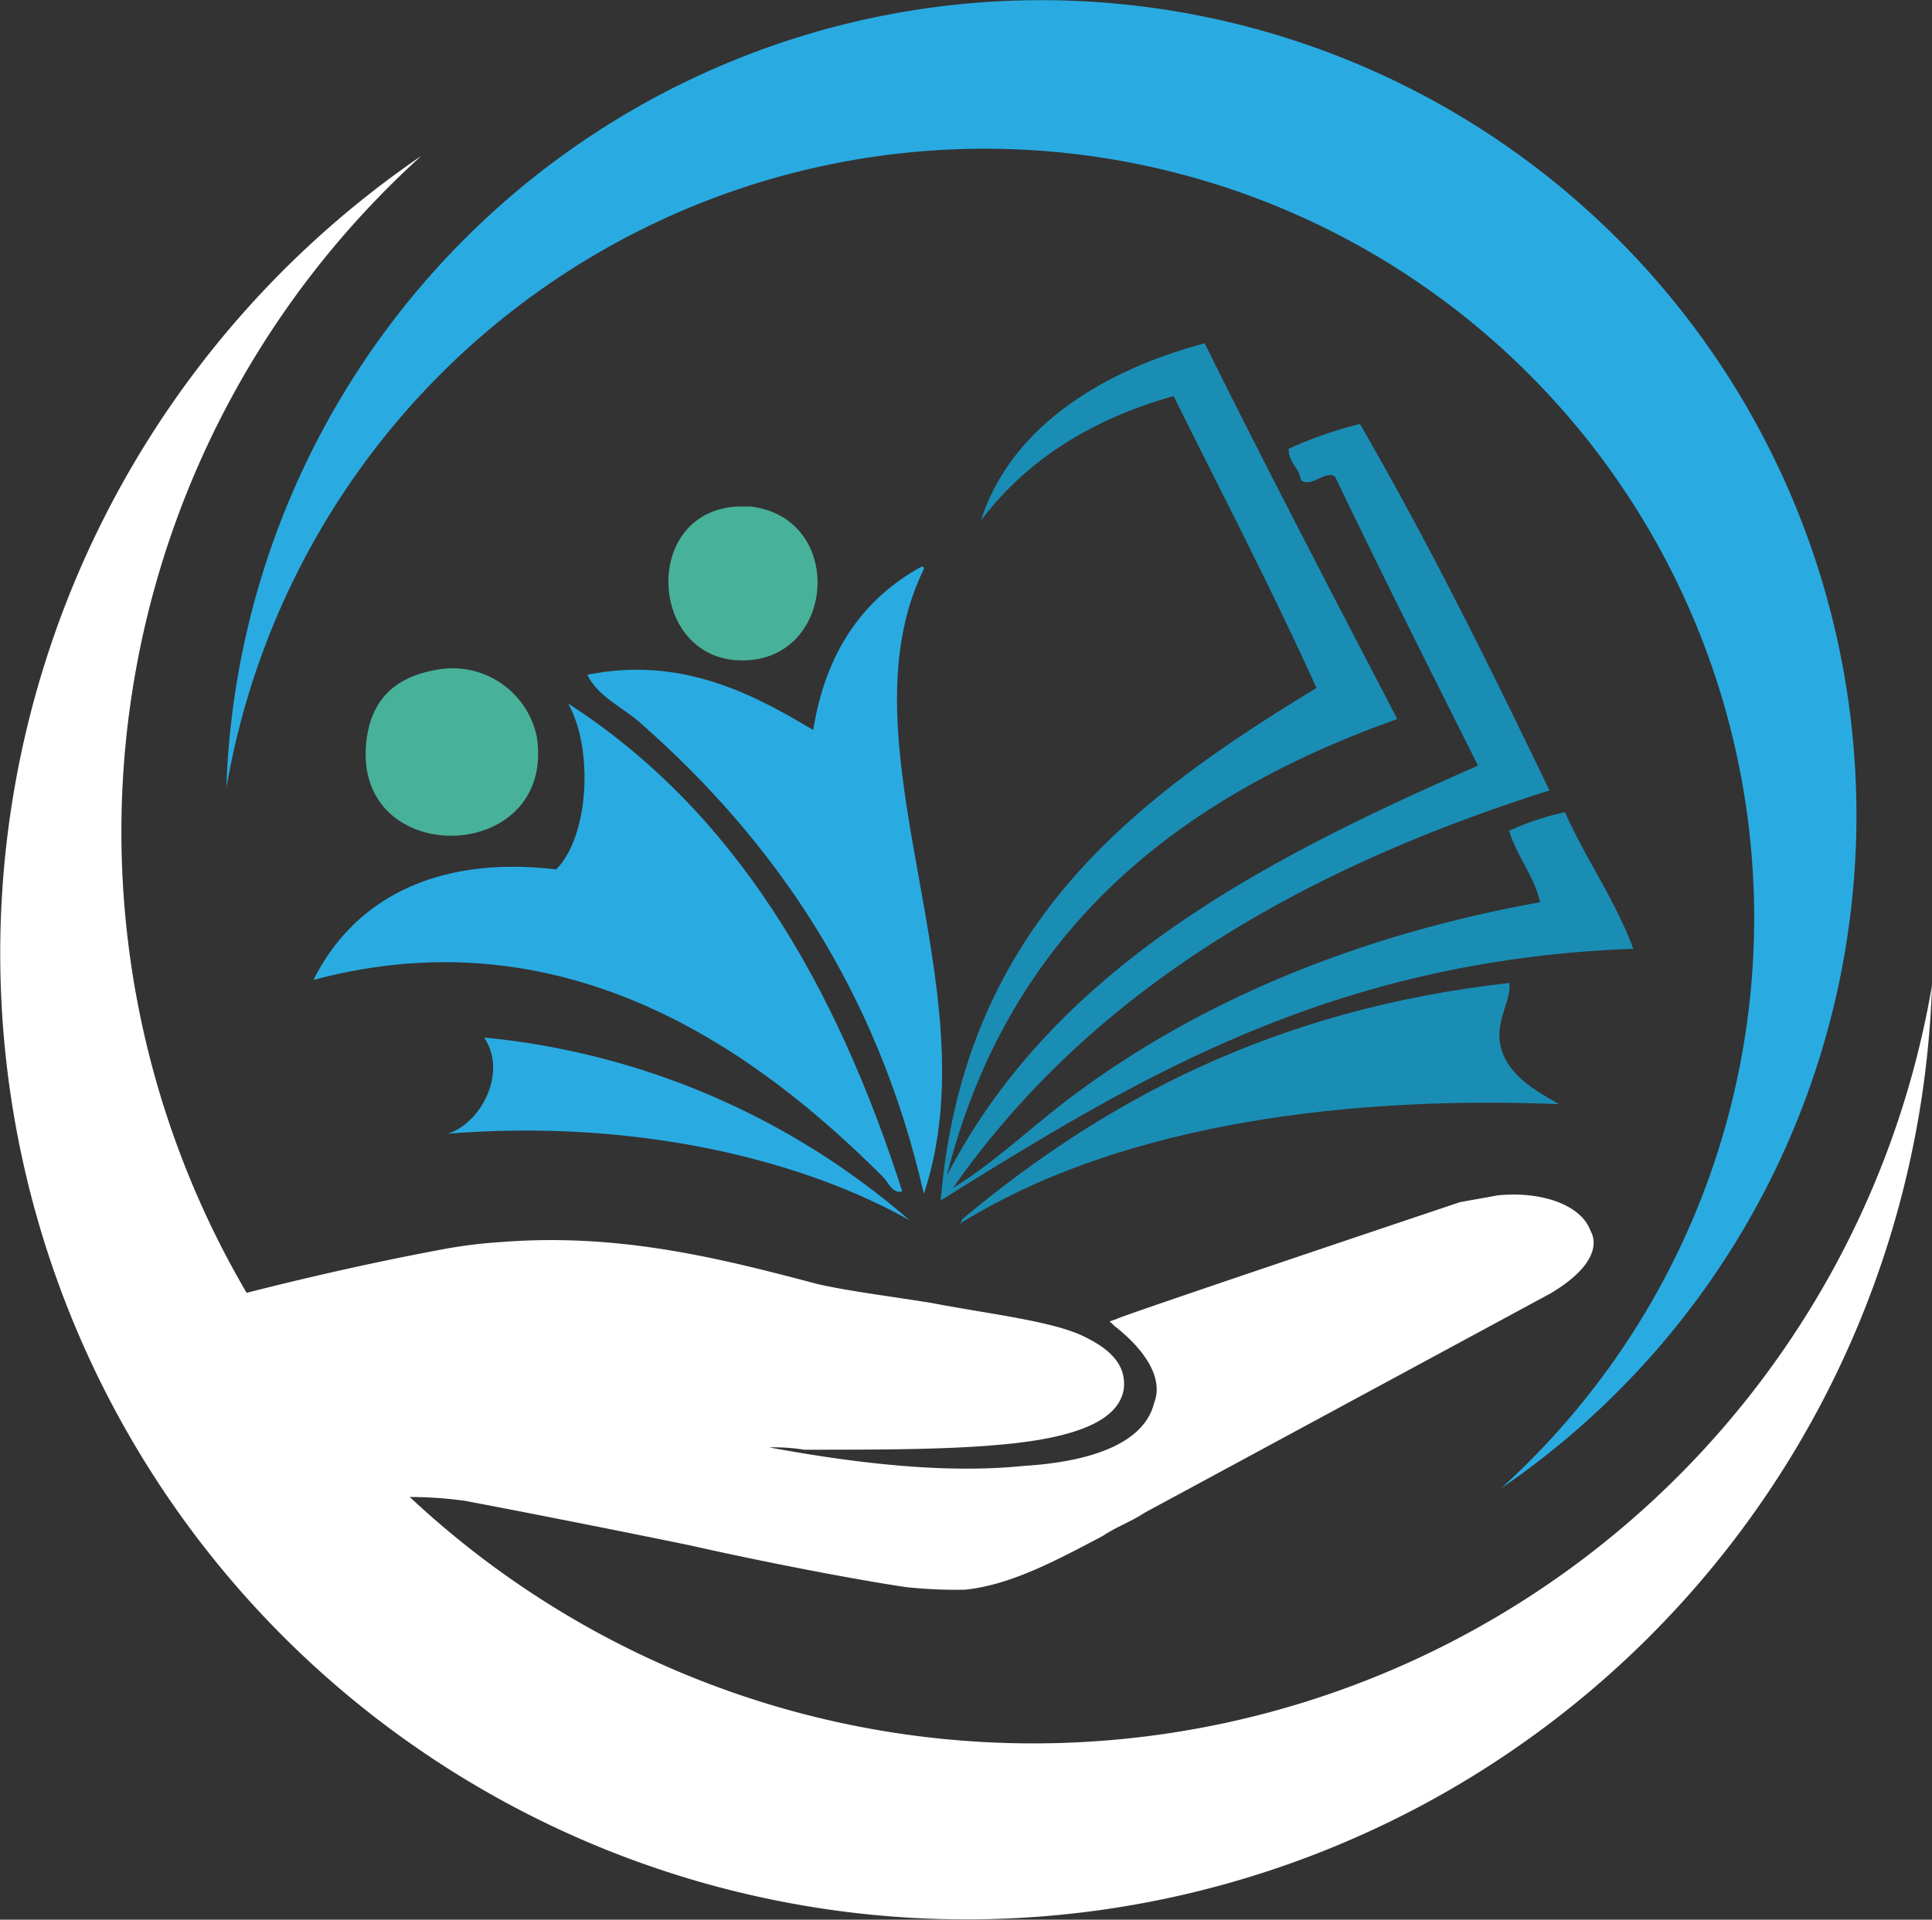 <svg xmlns="http://www.w3.org/2000/svg" width="180.359" height="179.247" viewBox="0 0 180.359 179.247">
  <rect x="0" y="0" width="180.359" height="179.247" fill="#333333" stroke="none"/>
  <g id="Group_1660" data-name="Group 1660" transform="translate(-1265.063 -206.743)">
    <path id="Path_1" data-name="Path 1" d="M194.77,398.05A90.193,90.193,0,1,0,335.793,475.5,85.121,85.121,0,1,1,194.77,398.05Z" transform="translate(1109.629 -176.753)" fill="#fff" fill-rule="evenodd"/>
    <path id="Path_2" data-name="Path 2" d="M307.755,514.066a76.11,76.11,0,1,0-119-65.357,71.829,71.829,0,1,1,119,65.357Z" transform="translate(1097.435 -168.35)" fill="#29abe2" fill-rule="evenodd"/>
    <path id="Path_3" data-name="Path 3" d="M312.651,554.378h0c-.875-2.39-4.59-3.7-8.711-3.265-1.109.216-2.409.425-3.5.64-5.211,1.75-31.788,10.676-32,10.892l-.659.228.444.425c3.056,2.39,4.571,5.021,3.7,7.2-.856,3.481-5.23,5.44-12.191,5.871-6.53.666-14.372,0-23.743-1.731a17.719,17.719,0,0,1,3.265.216c6.746,0,13.066,0,18.081-.45,7.62-.64,11.317-2.39,11.76-5.23.216-1.946-.875-3.481-3.5-4.78-2.821-1.515-8.92-2.181-14.582-3.265-4.14-.659-7.627-1.09-10.461-1.731-9.142-2.415-18.512-4.806-29.62-3.931a44.5,44.5,0,0,0-5.224.64c-8.267,1.534-16.553,3.5-25.264,5.89l-1.09.216,12.857,18.3a62.324,62.324,0,0,1,6.955-1.09,36.734,36.734,0,0,1,8.5.216c3.481.659,12.4,2.39,20.9,4.14,8.73,1.965,17.206,3.481,20.262,3.912a44.159,44.159,0,0,0,5.446.235c4.355-.45,8.711-2.84,12.851-5.015,1.3-.875,2.606-1.306,3.931-2.181l37.88-20.471c4.355-2.606,4.355-4.787,3.715-5.871Z" transform="translate(1100.876 -232.747)" fill="#fff" fill-rule="evenodd"/>
    <path id="Path_4" data-name="Path 4" d="M260.2,449.7h1.344c9,1.084,7.937,14.715-1.122,14.36C252.019,463.73,251.392,450.271,260.2,449.7Z" transform="translate(1073.606 -195.658)" fill="#48b19a" fill-rule="evenodd"/>
    <path id="Path_5" data-name="Path 5" d="M273.112,458.545c.19-.044.209.089.222.222-8.052,16.388,6.441,39.028,0,58.333-4.343-19-13.96-32.967-26.475-43.973-1.667-1.471-3.924-2.415-4.939-4.489,8.914-1.8,15.716,1.965,21.086,5.161C264.166,466.5,267.66,461.544,273.112,458.545Z" transform="translate(1077.974 -198.892)" fill="#29abe2" fill-rule="evenodd"/>
    <path id="Path_6" data-name="Path 6" d="M215.839,473.685a8.024,8.024,0,0,1,9.421,6.283c1.781,11.976-17.2,12.4-15.926.45C209.721,476.792,211.687,474.408,215.839,473.685Z" transform="translate(1089.923 -204.389)" fill="#48b19a" fill-rule="evenodd"/>
    <path id="Path_7" data-name="Path 7" d="M225.371,478.72c15.552,10.023,24.966,26.183,31.186,45.545-.913.254-1.319-.869-1.794-1.344-11.279-11.279-29.214-24.82-53.172-18.4,3.62-7.278,11.133-11.678,22.659-10.321C227.33,491.114,227.742,482.936,225.371,478.72Z" transform="translate(1092.735 -206.28)" fill="#29abe2" fill-rule="evenodd"/>
    <path id="Path_8" data-name="Path 8" d="M293.95,505.684c2.137-25.505,17.878-37.4,35.085-47.847-4.216-9.313-8.857-18.2-13.339-27.255-7.7,2.162-13.726,5.991-17.98,11.6,2.726-8.584,11.183-13.948,20.877-16.528,5.858,11.83,11.932,23.438,17.98,35.085-20.826,7.4-36.372,20.072-42.046,42.623,10-19.286,29.208-29.36,49.584-38.273-4.482-8.952-8.984-17.885-13.339-26.97-.8-.71-2.276,1.109-3.189.292-.184-1.167-1.141-1.566-1.16-2.9a36.674,36.674,0,0,1,6.669-2.32c6.34,10.962,12.077,22.525,17.688,34.216-23.5,7.43-42.952,18.905-55.676,37.113,3.988-2.447,7.4-5.795,11.31-8.7,11.608-8.629,26.1-14.835,43.5-17.98-.621-2.568-2.149-4.229-2.9-6.669a25.2,25.2,0,0,1,5.218-1.737c1.953,4.425,4.647,8.115,6.378,12.756C330.258,483.228,312.063,494.418,293.95,505.684Z" transform="translate(1058.93 -186.855)" fill="#1a8db5" fill-rule="evenodd"/>
    <path id="Path_9" data-name="Path 9" d="M221.4,536.877c3.214-1.059,5.541-5.839,3.366-8.977a70.894,70.894,0,0,1,39.713,17.054C254.221,539.2,238.784,535.5,221.4,536.877Z" transform="translate(1085.484 -224.28)" fill="#29abe2" fill-rule="evenodd"/>
    <path id="Path_10" data-name="Path 10" d="M348.08,519.87c.311,1.281-1.186,3.36-.869,5.509.444,3.031,3.424,4.577,5.509,5.8-21.961-.881-42.071,2.58-55.676,11.019-.349.406-.114.025,0-.292C310.32,530.832,326.169,522.323,348.08,519.87Z" transform="translate(1057.865 -221.341)" fill="#1a8db5" fill-rule="evenodd"/>
  </g>
</svg>
